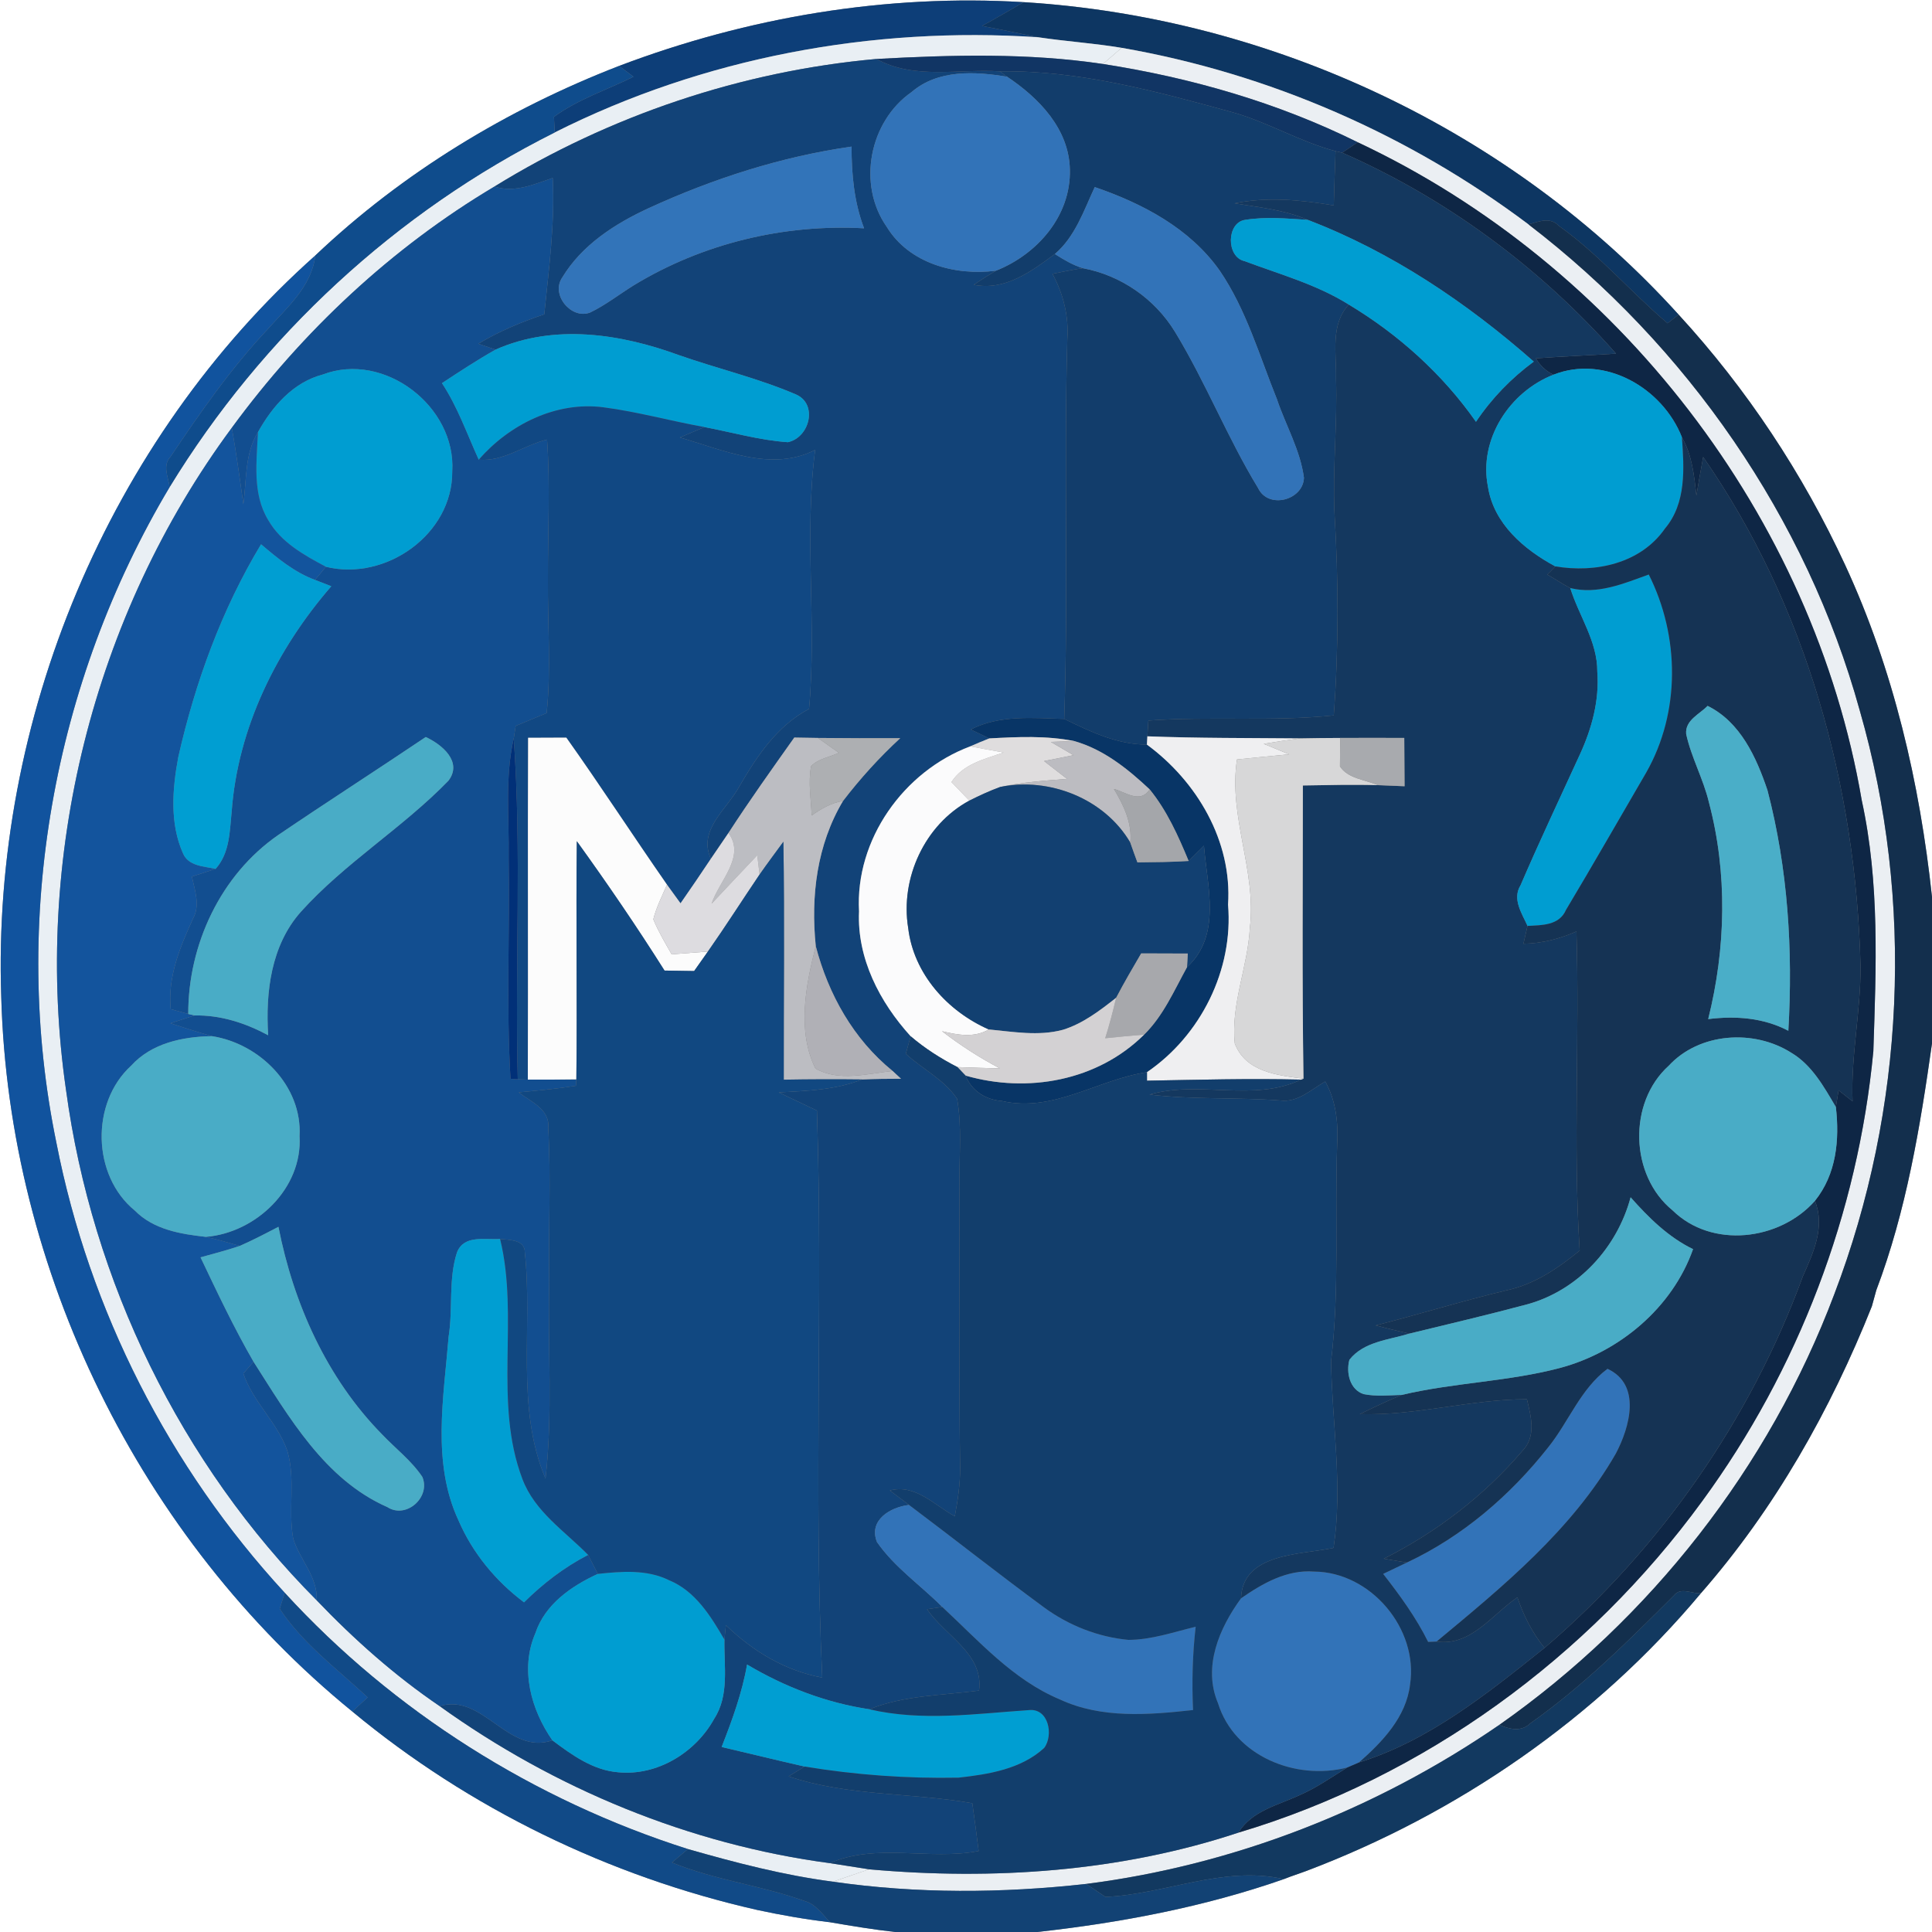 <?xml version="1.0" encoding="UTF-8" ?>
<!DOCTYPE svg PUBLIC "-//W3C//DTD SVG 1.1//EN" "http://www.w3.org/Graphics/SVG/1.1/DTD/svg11.dtd">
<svg width="250pt" height="250pt" viewBox="0 0 250 250" version="1.1" xmlns="http://www.w3.org/2000/svg">
<rect x="0" y="0" width="250" height="250" fill="#808080" stroke="none"/>
<g id="#ffffffff">
<path fill="#ffffff" opacity="1.00" d=" M 0.00 0.00 L 250.00 0.00 L 250.00 116.07 C 248.42 101.31 245.02 86.65 238.77 73.13 C 233.30 61.30 226.03 50.31 217.21 40.71 C 195.64 16.86 164.51 2.26 132.47 0.28 C 114.69 -0.80 96.75 2.22 80.11 8.53 C 65.64 14.13 52.07 22.36 40.80 33.06 C 13.97 56.95 -1.07 93.17 0.16 128.99 C 1.13 164.42 18.09 199.07 45.59 221.47 C 60.71 234.02 78.85 242.81 98.00 247.15 C 101.12 247.82 104.25 248.37 107.42 248.74 C 110.22 249.22 113.02 249.69 115.85 250.00 L 0.00 250.00 L 0.00 0.00 Z" />
<path fill="#ffffff" opacity="1.00" d=" M 242.79 166.96 C 246.67 156.71 248.47 145.83 250.00 135.02 L 250.00 250.00 L 134.21 250.00 C 145.03 248.80 155.82 246.76 166.12 243.16 L 166.93 242.85 C 167.44 242.67 168.46 242.31 168.96 242.13 C 188.65 234.69 206.59 222.33 220.10 206.16 C 229.65 195.25 236.87 182.46 242.22 169.03 C 242.36 168.52 242.65 167.48 242.79 166.96 Z" />
</g>
<g id="#0d3e78ff">
<path fill="#0d3e78" opacity="1.00" d=" M 80.11 8.53 C 96.75 2.22 114.69 -0.80 132.47 0.28 C 130.68 1.32 128.89 2.36 127.07 3.36 C 129.50 3.81 131.91 4.33 134.33 4.82 C 112.86 3.39 91.03 7.45 71.78 17.14 C 71.75 16.63 71.70 15.63 71.68 15.12 C 74.79 12.84 78.53 11.64 81.97 9.93 C 81.50 9.58 80.58 8.88 80.11 8.53 Z" />
</g>
<g id="#0d3662ff">
<path fill="#0d3662" opacity="1.00" d=" M 132.47 0.28 C 164.51 2.26 195.64 16.86 217.21 40.71 C 216.86 40.99 216.14 41.55 215.78 41.83 C 210.97 37.76 206.87 32.87 201.70 29.22 C 200.60 28.03 199.09 28.68 197.79 29.04 C 182.34 17.43 164.19 9.50 145.14 6.19 C 141.56 5.59 137.92 5.36 134.33 4.82 C 131.91 4.33 129.50 3.81 127.07 3.36 C 128.89 2.36 130.68 1.32 132.47 0.28 Z" />
</g>
<g id="#e9eff4ff">
<path fill="#e9eff4" opacity="1.00" d=" M 71.78 17.14 C 91.03 7.45 112.86 3.39 134.33 4.82 C 137.92 5.36 141.56 5.59 145.14 6.19 C 144.33 6.89 143.53 7.59 142.72 8.28 C 133.03 6.83 123.16 7.10 113.41 7.63 C 95.97 9.19 78.88 14.95 63.98 24.14 C 50.67 32.06 39.15 42.87 30.00 55.35 C 12.00 79.67 4.20 111.18 8.55 141.09 C 11.90 165.79 23.37 189.40 40.98 207.08 C 45.82 212.14 51.09 216.83 56.89 220.77 C 71.75 231.45 89.21 238.67 107.38 241.09 C 109.08 241.35 110.78 241.63 112.48 241.89 C 110.90 242.40 109.35 242.97 107.78 243.49 C 101.41 242.66 95.18 241.03 89.02 239.27 C 69.15 232.95 50.93 221.49 36.84 206.10 C 21.91 189.91 11.54 169.56 7.31 147.94 C 1.35 119.09 6.87 88.28 21.95 63.03 C 33.89 43.48 51.29 27.39 71.78 17.14 Z" />
</g>
<g id="#ebeff3ff">
<path fill="#ebeff3" opacity="1.00" d=" M 145.14 6.19 C 164.19 9.50 182.34 17.43 197.79 29.04 C 218.28 44.73 233.77 67.01 240.65 91.93 C 247.76 116.59 246.50 143.53 237.35 167.49 C 228.93 189.86 213.56 209.48 194.01 223.20 C 178.12 234.13 159.70 241.34 140.55 243.78 C 129.69 244.99 118.61 245.06 107.78 243.49 C 109.35 242.97 110.90 242.40 112.48 241.89 C 128.48 243.32 144.95 242.22 160.25 237.14 C 184.27 229.99 205.54 214.45 220.27 194.24 C 232.69 177.28 240.43 156.95 242.41 136.03 C 242.77 125.21 243.24 114.22 240.91 103.57 C 234.64 66.85 209.34 34.21 175.69 18.41 C 165.34 13.28 154.11 10.05 142.72 8.28 C 143.53 7.59 144.33 6.89 145.14 6.19 Z" />
</g>
<g id="#124378ff">
<path fill="#124378" opacity="1.00" d=" M 63.98 24.14 C 78.88 14.95 95.97 9.19 113.41 7.63 C 118.33 10.34 124.05 8.88 129.38 9.23 L 130.32 9.93 C 126.15 9.24 121.39 8.97 117.96 11.91 C 112.50 15.71 110.89 23.85 114.74 29.35 C 117.64 34.10 123.61 35.71 128.87 35.03 C 127.89 35.61 126.94 36.22 126.00 36.85 C 130.05 37.66 133.44 35.13 136.50 32.87 C 137.64 33.60 138.80 34.29 140.10 34.70 C 138.79 34.91 137.49 35.17 136.19 35.43 C 137.60 38.05 138.33 40.96 138.11 43.94 C 137.65 60.30 138.27 76.67 137.71 93.03 C 133.67 92.91 129.34 92.48 125.62 94.40 C 126.22 94.69 127.42 95.27 128.02 95.55 C 127.19 95.87 126.37 96.22 125.55 96.58 C 116.94 99.80 110.64 108.64 111.16 117.93 C 110.88 124.01 113.84 129.69 117.84 134.09 C 117.69 134.65 117.37 135.79 117.21 136.36 C 119.37 138.35 122.20 139.70 123.85 142.19 C 124.49 145.77 124.11 149.43 124.16 153.04 C 124.16 165.34 124.07 177.64 124.24 189.93 C 124.25 192.04 123.94 194.14 123.55 196.21 C 120.94 194.78 118.39 191.97 115.15 192.87 C 115.97 193.49 116.80 194.11 117.63 194.74 C 115.22 195.02 112.35 196.70 113.48 199.54 C 115.76 202.83 119.14 205.13 121.93 207.94 C 121.44 208.01 120.45 208.16 119.96 208.23 C 122.30 211.68 127.32 213.99 126.69 218.76 C 121.93 219.39 117.01 219.36 112.49 221.18 C 106.89 220.34 101.53 218.28 96.67 215.39 C 96.03 219.07 94.74 222.59 93.38 226.06 C 96.96 226.89 100.53 227.78 104.12 228.59 C 103.60 228.90 102.57 229.54 102.05 229.86 C 109.69 232.45 117.94 231.94 125.82 233.34 C 126.11 235.40 126.38 237.46 126.64 239.52 C 120.26 240.77 113.49 238.44 107.38 241.09 C 89.21 238.67 71.75 231.45 56.89 220.77 C 62.53 219.06 65.74 227.17 71.48 225.20 C 74.00 227.09 76.73 229.07 79.99 229.33 C 85.04 229.83 90.02 226.78 92.42 222.40 C 94.40 219.36 93.67 215.57 93.74 212.16 C 93.79 211.69 93.88 210.77 93.93 210.30 C 97.40 213.66 101.60 216.20 106.40 217.08 C 105.26 192.65 106.52 168.15 105.71 143.71 C 104.06 142.93 102.42 142.14 100.77 141.36 C 104.41 141.15 108.12 141.05 111.55 139.68 C 113.23 139.61 114.91 139.59 116.59 139.59 C 116.32 139.33 115.77 138.83 115.50 138.58 C 110.44 134.48 107.19 128.67 105.56 122.43 C 104.90 115.96 105.70 109.31 109.09 103.64 C 111.32 100.73 113.79 98.01 116.49 95.52 C 112.94 95.53 109.39 95.53 105.84 95.49 C 105.07 95.48 103.54 95.45 102.78 95.44 C 99.89 99.52 96.98 103.59 94.26 107.79 C 93.70 108.62 92.56 110.29 91.99 111.12 C 90.26 107.39 94.09 104.71 95.67 101.76 C 97.98 97.80 100.53 93.94 104.69 91.73 C 105.71 80.61 104.03 69.35 105.48 58.22 C 99.83 61.12 93.56 58.22 87.98 56.61 C 89.04 56.16 90.09 55.71 91.15 55.26 C 94.74 55.94 98.29 56.97 101.95 57.22 C 104.77 56.62 105.88 52.27 102.97 51.03 C 98.08 48.93 92.86 47.71 87.84 45.95 C 80.31 43.19 71.70 41.87 64.13 45.24 C 63.57 45.05 62.45 44.67 61.89 44.48 C 64.58 42.87 67.47 41.67 70.43 40.67 C 71.02 34.80 71.82 28.94 71.52 23.03 C 69.09 23.85 66.57 24.99 63.98 24.14 M 83.99 26.91 C 79.60 28.93 75.31 31.68 72.76 35.90 C 71.23 38.11 73.90 41.36 76.34 40.45 C 78.35 39.49 80.10 38.10 81.99 36.93 C 90.88 31.51 101.41 28.97 111.81 29.54 C 110.52 26.16 110.19 22.56 110.19 18.97 C 101.12 20.26 92.31 23.10 83.99 26.91 Z" />
</g>
<g id="#113564ff">
<path fill="#113564" opacity="1.00" d=" M 113.41 7.63 C 123.16 7.10 133.03 6.83 142.72 8.28 C 154.11 10.05 165.34 13.28 175.69 18.41 C 175.19 18.75 174.18 19.42 173.68 19.76 L 172.82 19.56 C 168.25 18.35 164.15 15.86 159.61 14.56 C 149.73 11.85 139.71 9.08 129.38 9.23 C 124.05 8.88 118.33 10.34 113.41 7.63 Z" />
</g>
<g id="#0f4c8cff">
<path fill="#0f4c8c" opacity="1.00" d=" M 40.80 33.06 C 52.07 22.36 65.64 14.13 80.11 8.53 C 80.58 8.88 81.50 9.58 81.97 9.93 C 78.53 11.64 74.79 12.84 71.68 15.12 C 71.70 15.63 71.75 16.63 71.78 17.14 C 51.29 27.39 33.89 43.48 21.95 63.03 C 21.77 61.71 20.99 60.24 22.07 59.09 C 25.92 53.36 29.88 47.66 34.62 42.62 C 37.14 39.77 40.32 37.10 40.80 33.06 Z" />
</g>
<g id="#123d6bff">
<path fill="#123d6b" opacity="1.00" d=" M 129.38 9.23 C 139.71 9.08 149.73 11.85 159.61 14.56 C 164.15 15.86 168.25 18.35 172.82 19.56 C 172.73 21.90 172.65 24.24 172.59 26.58 C 168.35 25.87 164.01 25.44 159.75 26.31 C 162.94 26.83 166.22 27.15 169.22 28.45 C 166.53 28.28 163.80 28.02 161.13 28.45 C 158.70 28.78 158.64 33.26 161.05 33.79 C 165.61 35.50 170.36 36.80 174.53 39.41 C 172.11 42.04 172.95 45.76 172.88 48.98 C 173.07 54.77 172.43 60.55 172.68 66.34 C 173.21 75.07 173.23 83.84 172.59 92.57 C 164.62 93.40 156.59 92.66 148.60 93.24 C 148.57 93.75 148.50 94.77 148.47 95.28 C 148.45 95.55 148.42 96.09 148.41 96.35 C 144.57 96.35 141.08 94.67 137.71 93.03 C 138.27 76.67 137.65 60.30 138.11 43.94 C 138.33 40.96 137.60 38.05 136.19 35.43 C 137.49 35.17 138.79 34.91 140.10 34.70 C 145.03 35.61 149.44 38.66 152.05 42.95 C 156.02 49.47 158.83 56.64 162.80 63.16 C 164.12 65.93 168.62 64.74 168.73 61.83 C 168.26 58.25 166.38 55.06 165.24 51.67 C 162.97 46.05 161.28 40.08 157.83 35.02 C 153.97 29.55 147.86 26.33 141.66 24.21 C 140.24 27.25 139.14 30.61 136.50 32.87 C 133.44 35.13 130.05 37.66 126.00 36.85 C 126.94 36.22 127.89 35.61 128.87 35.03 C 134.21 32.92 138.59 27.93 138.44 21.95 C 138.34 16.68 134.44 12.68 130.32 9.93 L 129.38 9.23 Z" />
</g>
<g id="#3273b8ff">
<path fill="#3273b8" opacity="1.00" d=" M 117.96 11.91 C 121.39 8.97 126.15 9.24 130.32 9.93 C 134.44 12.68 138.34 16.68 138.44 21.95 C 138.59 27.93 134.21 32.92 128.87 35.03 C 123.61 35.71 117.64 34.10 114.74 29.35 C 110.89 23.85 112.50 15.71 117.96 11.91 Z" />
<path fill="#3273b8" opacity="1.00" d=" M 136.50 32.87 C 139.14 30.61 140.24 27.25 141.66 24.21 C 147.86 26.33 153.97 29.55 157.83 35.02 C 161.28 40.08 162.97 46.05 165.24 51.67 C 166.38 55.06 168.26 58.25 168.73 61.83 C 168.62 64.74 164.12 65.93 162.80 63.16 C 158.83 56.64 156.02 49.47 152.05 42.95 C 149.44 38.66 145.03 35.61 140.10 34.70 C 138.80 34.29 137.64 33.60 136.50 32.87 Z" />
<path fill="#3273b8" opacity="1.00" d=" M 200.32 187.30 C 203.00 183.98 204.50 179.73 208.01 177.12 C 212.45 179.18 210.88 184.70 209.09 188.09 C 203.44 197.94 194.51 205.26 185.89 212.42 C 185.62 212.43 185.07 212.45 184.80 212.46 C 183.23 209.30 181.15 206.44 178.98 203.66 C 180.00 203.17 181.02 202.68 182.05 202.19 C 189.25 198.82 195.42 193.51 200.32 187.30 Z" />
<path fill="#3273b8" opacity="1.00" d=" M 113.48 199.54 C 112.35 196.70 115.22 195.02 117.63 194.74 C 123.46 199.12 129.18 203.64 135.05 207.96 C 138.24 210.31 142.06 211.83 146.02 212.20 C 149.00 212.19 151.85 211.19 154.72 210.50 C 154.31 214.08 154.22 217.68 154.38 221.28 C 148.64 221.91 142.52 222.42 137.13 219.90 C 131.06 217.36 126.65 212.32 121.93 207.94 C 119.14 205.13 115.76 202.83 113.48 199.54 Z" />
<path fill="#3273b8" opacity="1.00" d=" M 160.59 206.82 C 163.37 204.89 166.53 203.08 170.05 203.36 C 177.37 203.42 183.57 210.76 182.46 217.99 C 181.96 222.19 178.88 225.40 175.85 228.06 C 175.47 228.23 174.70 228.55 174.32 228.72 C 167.68 230.42 159.74 227.26 157.61 220.40 C 155.61 215.68 157.78 210.67 160.59 206.82 Z" />
</g>
<g id="#3274b9ff">
<path fill="#3274b9" opacity="1.00" d=" M 83.99 26.91 C 92.31 23.10 101.12 20.26 110.19 18.97 C 110.19 22.56 110.52 26.16 111.81 29.54 C 101.41 28.97 90.88 31.51 81.99 36.93 C 80.10 38.10 78.35 39.49 76.34 40.45 C 73.90 41.36 71.23 38.11 72.76 35.90 C 75.31 31.68 79.60 28.93 83.99 26.91 Z" />
</g>
<g id="#0e2645ff">
<path fill="#0e2645" opacity="1.00" d=" M 173.68 19.76 C 174.18 19.42 175.19 18.75 175.69 18.41 C 209.34 34.21 234.64 66.85 240.91 103.57 C 243.24 114.22 242.77 125.21 242.41 136.03 C 240.43 156.95 232.69 177.28 220.27 194.24 C 205.54 214.45 184.27 229.99 160.25 237.14 C 162.00 234.30 165.37 233.60 168.17 232.29 C 170.36 231.34 172.31 229.96 174.32 228.72 C 174.70 228.55 175.47 228.23 175.85 228.06 C 184.95 225.23 192.52 219.10 199.86 213.24 C 214.84 200.44 226.52 183.66 233.29 165.15 C 234.65 162.08 236.20 158.77 234.85 155.39 C 237.63 151.94 238.05 147.50 237.56 143.25 C 237.65 142.71 237.83 141.63 237.91 141.09 C 238.52 141.56 239.12 142.03 239.72 142.51 C 239.48 136.63 240.80 130.85 240.75 124.98 C 240.17 101.74 233.74 78.36 220.39 59.14 C 220.08 60.80 219.79 62.47 219.51 64.13 C 219.23 61.54 218.95 58.89 217.64 56.58 C 215.13 50.20 207.66 45.86 201.01 48.49 C 200.03 48.01 199.28 47.30 198.74 46.37 C 202.19 46.11 205.65 45.99 209.11 45.76 C 199.38 34.71 187.17 25.67 173.68 19.76 Z" />
</g>
<g id="#14385fff">
<path fill="#14385f" opacity="1.00" d=" M 172.82 19.56 L 173.68 19.76 C 187.17 25.67 199.38 34.71 209.11 45.76 C 205.65 45.99 202.19 46.11 198.74 46.37 C 199.28 47.30 200.03 48.01 201.01 48.49 C 195.34 50.70 191.32 56.85 192.54 62.98 C 193.29 67.78 197.21 71.11 201.26 73.29 C 201.00 73.56 200.48 74.09 200.22 74.35 C 201.22 74.91 202.18 75.58 203.19 76.09 C 204.32 79.72 206.72 83.00 206.69 86.93 C 206.97 90.63 205.98 94.27 204.45 97.60 C 201.87 103.24 199.21 108.85 196.76 114.55 C 195.65 116.35 196.93 118.17 197.66 119.81 C 197.52 120.39 197.26 121.54 197.13 122.12 C 199.51 122.08 201.82 121.49 203.99 120.53 C 204.42 134.29 203.53 148.08 204.41 161.83 C 201.62 164.10 198.56 166.20 194.98 166.96 C 189.28 168.32 183.68 170.06 178.01 171.51 C 179.46 171.88 180.90 172.24 182.37 172.57 C 179.70 173.39 176.45 173.60 174.61 175.96 C 174.17 177.62 174.65 179.80 176.45 180.40 C 178.07 180.72 179.74 180.55 181.39 180.50 C 179.54 181.26 177.75 182.12 175.95 182.99 C 183.24 183.21 190.31 181.06 197.58 181.06 C 198.12 183.30 198.83 185.93 196.94 187.81 C 192.00 193.58 185.85 198.29 179.06 201.70 C 179.81 201.82 181.30 202.07 182.05 202.19 C 181.02 202.68 180.00 203.17 178.98 203.66 C 181.15 206.44 183.23 209.30 184.80 212.46 C 185.07 212.45 185.62 212.43 185.89 212.42 C 190.33 213.06 193.08 208.91 196.35 206.70 C 197.15 209.06 198.28 211.29 199.86 213.24 C 192.52 219.10 184.95 225.23 175.85 228.06 C 178.88 225.40 181.96 222.19 182.46 217.99 C 183.57 210.76 177.37 203.42 170.05 203.36 C 166.53 203.08 163.37 204.89 160.59 206.82 C 160.78 200.93 168.33 201.19 172.56 200.30 C 173.78 192.26 172.37 184.19 172.24 176.15 C 173.36 166.81 172.70 157.39 173.03 148.01 C 173.18 145.22 172.86 142.41 171.49 139.95 C 169.66 140.97 167.93 142.71 165.66 142.40 C 160.02 141.98 154.35 142.31 148.74 141.64 C 155.16 139.76 162.23 142.65 168.36 139.70 L 168.67 139.58 C 168.48 126.93 168.59 114.29 168.59 101.64 C 171.83 101.59 175.07 101.50 178.31 101.60 C 179.17 101.63 180.89 101.70 181.75 101.74 C 181.74 99.65 181.72 97.57 181.71 95.49 C 178.94 95.48 176.18 95.47 173.42 95.49 C 171.68 95.50 169.94 95.51 168.20 95.55 C 161.62 95.49 155.04 95.53 148.47 95.28 C 148.50 94.77 148.57 93.75 148.60 93.24 C 156.59 92.66 164.62 93.40 172.59 92.57 C 173.23 83.84 173.21 75.07 172.68 66.34 C 172.43 60.55 173.07 54.77 172.88 48.98 C 172.95 45.76 172.11 42.04 174.53 39.41 C 180.97 43.28 186.67 48.41 190.99 54.58 C 193.01 51.56 195.55 48.94 198.47 46.79 C 189.80 39.16 180.04 32.59 169.22 28.45 C 166.22 27.15 162.94 26.83 159.75 26.31 C 164.01 25.44 168.35 25.87 172.59 26.58 C 172.65 24.24 172.73 21.90 172.82 19.56 Z" />
</g>
<g id="#124e90ff">
<path fill="#124e90" opacity="1.00" d=" M 63.98 24.14 C 66.57 24.99 69.09 23.85 71.52 23.03 C 71.82 28.94 71.02 34.80 70.43 40.67 C 67.47 41.67 64.58 42.87 61.89 44.48 C 62.45 44.67 63.57 45.05 64.13 45.24 C 61.75 46.58 59.47 48.08 57.19 49.58 C 59.22 52.65 60.43 56.15 61.95 59.48 C 65.13 59.77 67.80 57.60 70.79 56.88 C 71.21 62.90 70.88 68.92 70.90 74.94 C 70.85 80.72 71.33 86.51 70.74 92.27 C 69.40 92.82 68.07 93.38 66.73 93.93 C 66.67 94.34 66.54 95.15 66.48 95.55 C 65.31 100.63 65.90 105.86 65.82 111.01 C 65.98 120.54 65.49 130.09 66.06 139.60 L 67.00 139.66 L 68.30 139.70 C 70.39 139.72 72.49 139.69 74.58 139.67 L 74.52 140.50 C 72.07 140.89 69.60 141.12 67.13 141.35 C 68.70 142.60 71.19 143.52 70.94 145.96 C 71.32 152.63 70.94 159.31 71.07 165.98 C 70.86 174.43 71.55 182.92 70.59 191.34 C 66.69 182.12 68.96 171.75 67.91 162.06 C 67.93 160.39 65.86 160.45 64.71 160.32 C 62.76 160.47 60.07 159.74 59.14 162.04 C 58.00 165.54 58.63 169.36 58.05 172.98 C 57.42 180.84 55.86 189.26 59.31 196.70 C 61.13 200.94 64.13 204.58 67.81 207.34 C 70.26 204.91 73.02 202.79 76.10 201.20 C 76.42 201.82 77.05 203.04 77.36 203.66 C 73.93 205.24 70.53 207.58 69.28 211.33 C 67.27 215.98 68.70 221.21 71.48 225.20 C 65.74 227.17 62.53 219.06 56.89 220.77 C 51.09 216.83 45.82 212.14 40.98 207.08 C 41.13 204.05 38.79 201.83 37.94 199.10 C 37.26 195.34 38.28 191.41 37.17 187.70 C 35.88 184.05 32.72 181.40 31.49 177.73 C 31.82 177.35 32.48 176.59 32.81 176.21 C 37.38 183.35 42.01 191.46 50.13 195.02 C 52.55 196.59 55.76 193.75 54.65 191.11 C 53.23 188.99 51.16 187.43 49.42 185.59 C 42.28 178.32 37.97 168.67 36.03 158.75 C 34.38 159.61 32.73 160.47 31.03 161.22 C 29.57 160.80 28.12 160.38 26.64 160.05 C 33.14 159.52 39.17 153.76 38.76 147.02 C 39.13 140.53 33.61 135.04 27.43 134.08 C 25.62 133.57 23.83 132.99 22.05 132.41 C 23.09 132.07 24.14 131.73 25.18 131.40 C 28.55 131.33 31.76 132.38 34.70 133.96 C 34.35 128.39 35.07 122.33 38.93 117.99 C 44.65 111.63 52.10 107.14 58.03 101.02 C 59.89 98.57 57.19 96.34 55.09 95.37 C 48.75 99.64 42.31 103.77 35.99 108.06 C 28.54 113.22 24.34 122.24 24.36 131.21 C 23.79 131.05 22.65 130.74 22.09 130.58 C 21.68 126.42 23.28 122.59 24.96 118.90 C 25.94 117.16 25.21 115.22 24.83 113.43 C 25.85 113.09 26.88 112.77 27.90 112.43 C 29.74 110.38 29.72 107.56 29.98 104.99 C 30.78 94.16 35.82 83.98 42.87 75.86 C 42.34 75.65 41.29 75.25 40.76 75.04 C 41.11 74.62 41.82 73.76 42.17 73.34 C 49.92 75.25 58.58 69.13 58.52 60.99 C 59.03 52.59 49.71 45.44 41.78 48.46 C 37.94 49.46 35.24 52.58 33.38 55.92 C 31.65 58.71 31.92 62.12 31.49 65.26 C 31.04 61.95 30.57 58.64 30.00 55.35 C 39.15 42.87 50.67 32.06 63.98 24.14 Z" />
</g>
<g id="#009dd1ff">
<path fill="#009dd1" opacity="1.00" d=" M 161.05 33.79 C 158.64 33.26 158.70 28.78 161.13 28.45 C 163.80 28.02 166.53 28.28 169.22 28.45 C 180.04 32.59 189.80 39.16 198.47 46.79 C 195.55 48.94 193.01 51.56 190.99 54.58 C 186.67 48.41 180.97 43.28 174.53 39.41 C 170.36 36.80 165.61 35.50 161.05 33.79 Z" />
<path fill="#009dd1" opacity="1.00" d=" M 64.13 45.24 C 71.70 41.87 80.31 43.19 87.84 45.95 C 92.86 47.71 98.08 48.93 102.97 51.03 C 105.88 52.27 104.77 56.62 101.95 57.22 C 98.29 56.97 94.74 55.94 91.15 55.26 C 86.77 54.48 82.46 53.27 78.04 52.70 C 71.93 51.92 65.90 54.95 61.95 59.48 C 60.43 56.15 59.22 52.65 57.19 49.58 C 59.47 48.08 61.75 46.58 64.13 45.24 Z" />
<path fill="#009dd1" opacity="1.00" d=" M 201.01 48.49 C 207.66 45.86 215.13 50.20 217.64 56.58 C 217.93 60.59 218.23 65.10 215.45 68.39 C 212.30 72.93 206.44 74.17 201.26 73.29 C 197.21 71.11 193.29 67.78 192.54 62.98 C 191.32 56.85 195.34 50.70 201.01 48.49 Z" />
<path fill="#009dd1" opacity="1.00" d=" M 41.78 48.46 C 49.71 45.44 59.03 52.59 58.52 60.99 C 58.58 69.13 49.92 75.25 42.17 73.34 C 39.34 71.84 36.35 70.18 34.71 67.31 C 32.62 63.90 33.21 59.71 33.38 55.92 C 35.24 52.58 37.94 49.46 41.78 48.46 Z" />
<path fill="#009dd1" opacity="1.00" d=" M 203.19 76.09 C 206.71 76.97 210.11 75.51 213.35 74.34 C 217.36 82.32 217.47 92.15 213.02 99.97 C 209.56 105.90 206.16 111.86 202.64 117.74 C 201.77 119.77 199.51 119.72 197.66 119.81 C 196.93 118.17 195.65 116.35 196.76 114.55 C 199.21 108.85 201.87 103.24 204.45 97.60 C 205.98 94.27 206.97 90.63 206.69 86.93 C 206.72 83.00 204.32 79.72 203.19 76.09 Z" />
<path fill="#009dd1" opacity="1.00" d=" M 77.36 203.66 C 80.43 203.33 83.72 203.06 86.58 204.48 C 89.97 205.87 91.97 209.12 93.74 212.16 C 93.67 215.57 94.40 219.36 92.42 222.40 C 90.02 226.78 85.04 229.83 79.99 229.33 C 76.73 229.07 74.00 227.09 71.48 225.20 C 68.70 221.21 67.27 215.98 69.28 211.33 C 70.53 207.58 73.93 205.24 77.36 203.66 Z" />
</g>
<g id="#132f4dff">
<path fill="#132f4d" opacity="1.00" d=" M 197.79 29.04 C 199.09 28.68 200.60 28.03 201.70 29.22 C 206.87 32.87 210.97 37.76 215.78 41.83 C 216.14 41.55 216.86 40.99 217.21 40.71 C 226.03 50.31 233.30 61.30 238.77 73.13 C 245.02 86.65 248.42 101.31 250.00 116.07 L 250.00 135.02 C 248.47 145.83 246.67 156.71 242.79 166.96 C 242.65 167.48 242.36 168.52 242.22 169.03 C 236.87 182.46 229.65 195.25 220.10 206.16 C 218.95 206.27 217.48 205.31 216.60 206.46 C 210.73 212.32 204.81 218.21 198.02 223.00 C 196.85 224.14 195.35 223.77 194.01 223.20 C 213.56 209.48 228.93 189.86 237.35 167.49 C 246.50 143.53 247.76 116.59 240.65 91.93 C 233.77 67.01 218.28 44.73 197.79 29.04 Z" />
</g>
<g id="#11539eff">
<path fill="#11539e" opacity="1.00" d=" M 0.16 128.99 C -1.07 93.17 13.97 56.95 40.80 33.06 C 40.32 37.10 37.14 39.77 34.62 42.62 C 29.88 47.66 25.92 53.36 22.07 59.09 C 20.99 60.24 21.77 61.71 21.95 63.03 C 6.87 88.28 1.35 119.09 7.31 147.94 C 11.54 169.56 21.91 189.91 36.84 206.10 C 36.68 206.62 36.36 207.66 36.20 208.18 C 39.19 212.69 43.65 215.98 47.58 219.64 C 47.08 220.10 46.09 221.01 45.59 221.47 C 18.09 199.07 1.13 164.42 0.16 128.99 Z" />
</g>
<g id="#114883ff">
<path fill="#114883" opacity="1.00" d=" M 61.95 59.48 C 65.90 54.95 71.93 51.92 78.04 52.70 C 82.46 53.27 86.77 54.48 91.15 55.26 C 90.09 55.71 89.04 56.16 87.98 56.61 C 93.56 58.22 99.83 61.12 105.48 58.22 C 104.03 69.35 105.71 80.61 104.69 91.73 C 100.53 93.94 97.98 97.80 95.67 101.76 C 94.09 104.71 90.26 107.39 91.99 111.12 C 90.70 113.06 89.39 114.98 88.06 116.89 C 87.62 116.29 86.74 115.08 86.31 114.48 C 81.92 108.17 77.73 101.72 73.28 95.45 C 71.63 95.46 69.99 95.46 68.34 95.47 C 68.27 110.21 68.36 124.96 68.30 139.70 L 67.00 139.66 C 66.62 124.96 67.52 110.22 66.48 95.55 C 66.54 95.15 66.67 94.34 66.73 93.93 C 68.07 93.38 69.40 92.82 70.74 92.27 C 71.33 86.51 70.85 80.72 70.90 74.94 C 70.88 68.92 71.21 62.90 70.79 56.88 C 67.80 57.60 65.13 59.77 61.95 59.48 Z" />
</g>
<g id="#13549dff">
<path fill="#13549d" opacity="1.00" d=" M 8.55 141.09 C 4.20 111.18 12.00 79.67 30.00 55.35 C 30.57 58.64 31.04 61.95 31.49 65.26 C 31.92 62.12 31.65 58.71 33.38 55.92 C 33.21 59.71 32.62 63.90 34.71 67.31 C 36.35 70.18 39.34 71.84 42.17 73.34 C 41.82 73.76 41.11 74.62 40.76 75.04 C 38.10 74.06 35.91 72.24 33.78 70.43 C 28.67 78.91 25.25 88.33 23.07 97.97 C 22.31 102.05 21.94 106.53 23.68 110.42 C 24.38 112.09 26.39 112.09 27.90 112.43 C 26.88 112.77 25.85 113.09 24.83 113.43 C 25.21 115.22 25.94 117.16 24.96 118.90 C 23.28 122.59 21.68 126.42 22.09 130.58 C 22.65 130.74 23.79 131.05 24.36 131.21 L 25.18 131.40 C 24.14 131.73 23.09 132.07 22.05 132.41 C 23.83 132.99 25.62 133.57 27.43 134.08 C 23.64 134.14 19.61 134.98 16.96 137.91 C 11.71 142.71 11.91 152.14 17.45 156.65 C 19.87 159.11 23.36 159.69 26.64 160.05 C 28.12 160.38 29.57 160.80 31.03 161.22 C 29.36 161.79 27.65 162.22 25.95 162.70 C 28.12 167.26 30.28 171.83 32.81 176.21 C 32.48 176.59 31.82 177.35 31.49 177.73 C 32.72 181.40 35.88 184.05 37.17 187.70 C 38.28 191.41 37.26 195.34 37.94 199.10 C 38.79 201.83 41.13 204.05 40.98 207.08 C 23.37 189.40 11.90 165.79 8.55 141.09 Z" />
</g>
<g id="#153354ff">
<path fill="#153354" opacity="1.00" d=" M 217.64 56.58 C 218.95 58.89 219.23 61.54 219.51 64.13 C 219.79 62.47 220.08 60.80 220.39 59.14 C 233.74 78.36 240.17 101.74 240.75 124.98 C 240.80 130.85 239.48 136.63 239.72 142.51 C 239.12 142.03 238.52 141.56 237.91 141.09 C 237.83 141.63 237.65 142.71 237.56 143.25 C 236.02 140.64 234.47 137.81 231.78 136.22 C 226.94 133.15 219.89 133.61 215.93 137.91 C 210.63 142.69 210.90 152.12 216.43 156.62 C 221.50 161.61 230.28 160.55 234.85 155.39 C 236.20 158.77 234.65 162.08 233.29 165.15 C 226.52 183.66 214.84 200.44 199.86 213.24 C 198.28 211.29 197.15 209.06 196.35 206.70 C 193.08 208.91 190.33 213.06 185.89 212.42 C 194.51 205.26 203.44 197.94 209.09 188.09 C 210.88 184.70 212.45 179.18 208.01 177.12 C 204.50 179.73 203.00 183.98 200.32 187.30 C 195.42 193.51 189.25 198.82 182.05 202.19 C 181.30 202.07 179.81 201.82 179.06 201.70 C 185.85 198.29 192.00 193.58 196.94 187.81 C 198.83 185.93 198.12 183.30 197.58 181.06 C 190.31 181.06 183.24 183.21 175.95 182.99 C 177.75 182.12 179.54 181.26 181.39 180.50 C 188.14 178.90 195.16 178.79 201.87 177.01 C 209.55 174.96 216.41 169.21 219.08 161.64 C 215.87 160.08 213.33 157.56 211.00 154.93 C 209.27 161.42 204.25 166.91 197.73 168.75 C 192.64 170.12 187.49 171.32 182.37 172.57 C 180.90 172.24 179.46 171.88 178.01 171.51 C 183.68 170.06 189.28 168.32 194.98 166.96 C 198.56 166.20 201.62 164.10 204.41 161.83 C 203.53 148.08 204.42 134.29 203.99 120.53 C 201.82 121.49 199.51 122.08 197.13 122.12 C 197.26 121.54 197.52 120.39 197.66 119.81 C 199.51 119.72 201.77 119.77 202.64 117.74 C 206.16 111.86 209.56 105.90 213.02 99.97 C 217.47 92.15 217.36 82.32 213.35 74.34 C 210.11 75.51 206.71 76.97 203.19 76.09 C 202.18 75.58 201.22 74.91 200.22 74.35 C 200.48 74.09 201.00 73.56 201.26 73.29 C 206.44 74.17 212.30 72.93 215.45 68.39 C 218.23 65.10 217.93 60.59 217.64 56.58 M 218.19 94.98 C 218.85 98.02 220.41 100.78 221.13 103.81 C 223.56 112.96 223.33 122.72 221.04 131.87 C 224.59 131.43 228.19 131.69 231.41 133.38 C 232.02 122.95 231.36 112.39 228.71 102.26 C 227.28 98.01 225.21 93.43 220.96 91.34 C 219.93 92.42 218.03 93.18 218.19 94.98 Z" />
</g>
<g id="#009ed2ff">
<path fill="#009ed2" opacity="1.00" d=" M 23.07 97.97 C 25.25 88.33 28.67 78.91 33.78 70.43 C 35.91 72.24 38.10 74.06 40.76 75.04 C 41.29 75.25 42.34 75.65 42.87 75.86 C 35.82 83.98 30.78 94.16 29.98 104.99 C 29.72 107.56 29.74 110.38 27.90 112.43 C 26.39 112.09 24.38 112.09 23.68 110.42 C 21.94 106.53 22.31 102.05 23.07 97.97 Z" />
<path fill="#009ed2" opacity="1.00" d=" M 59.14 162.04 C 60.07 159.74 62.76 160.47 64.71 160.32 C 67.21 170.47 63.82 181.43 67.60 191.38 C 69.19 195.61 73.07 198.11 76.10 201.20 C 73.02 202.79 70.26 204.91 67.81 207.34 C 64.13 204.58 61.13 200.94 59.31 196.70 C 55.86 189.26 57.42 180.84 58.05 172.98 C 58.63 169.36 58.00 165.54 59.14 162.04 Z" />
<path fill="#009ed2" opacity="1.00" d=" M 93.38 226.06 C 94.74 222.59 96.03 219.07 96.67 215.39 C 101.53 218.28 106.89 220.34 112.49 221.18 C 119.32 222.77 126.22 221.75 133.09 221.29 C 135.70 220.97 136.36 224.53 135.12 226.18 C 132.14 228.93 127.91 229.60 124.03 230.03 C 117.39 230.16 110.68 229.68 104.12 228.59 C 100.53 227.78 96.96 226.89 93.38 226.06 Z" />
</g>
<g id="#4aaec8ff">
<path fill="#4aaec8" opacity="1.00" d=" M 218.19 94.98 C 218.03 93.18 219.93 92.42 220.96 91.34 C 225.21 93.43 227.28 98.01 228.71 102.26 C 231.36 112.39 232.02 122.95 231.41 133.38 C 228.19 131.69 224.59 131.43 221.04 131.87 C 223.33 122.72 223.56 112.96 221.13 103.81 C 220.41 100.78 218.85 98.02 218.19 94.98 Z" />
</g>
<g id="#083566ff">
<path fill="#083566" opacity="1.00" d=" M 125.62 94.40 C 129.34 92.48 133.67 92.91 137.71 93.03 C 141.08 94.67 144.57 96.35 148.41 96.35 C 154.88 101.10 159.46 108.85 158.91 117.05 C 159.62 125.49 155.38 133.99 148.42 138.74 C 142.08 139.68 136.26 144.01 129.66 142.47 C 127.54 142.31 125.75 141.19 124.94 139.18 C 132.97 141.50 142.00 139.87 148.04 133.89 C 150.54 131.44 151.93 128.17 153.60 125.15 C 158.10 121.01 156.21 114.72 155.79 109.44 C 155.13 110.09 154.47 110.75 153.81 111.41 C 152.46 108.16 151.01 104.90 148.77 102.15 C 145.95 99.50 142.80 96.97 139.02 95.90 C 135.40 95.17 131.68 95.35 128.02 95.55 C 127.42 95.27 126.22 94.69 125.62 94.40 Z" />
</g>
<g id="#dfdddeff">
<path fill="#dfddde" opacity="1.00" d=" M 128.02 95.55 C 131.68 95.35 135.40 95.17 139.02 95.90 C 138.25 95.93 136.73 95.98 135.97 96.00 C 136.94 96.57 137.92 97.15 138.91 97.72 C 137.64 97.97 136.37 98.22 135.10 98.48 C 136.09 99.25 137.08 100.02 138.08 100.79 C 135.18 101.01 132.27 101.22 129.43 101.83 C 128.06 102.33 126.73 102.95 125.43 103.60 C 124.86 103.00 123.70 101.80 123.12 101.20 C 124.61 98.85 127.42 98.23 129.87 97.37 C 128.43 97.12 126.99 96.85 125.55 96.58 C 126.37 96.22 127.19 95.87 128.02 95.55 Z" />
</g>
<g id="#efeff1ff">
<path fill="#efeff1" opacity="1.00" d=" M 148.41 96.35 C 148.42 96.09 148.45 95.55 148.47 95.28 C 155.04 95.53 161.62 95.49 168.20 95.55 C 166.63 95.76 165.07 95.99 163.52 96.25 C 164.61 96.71 165.72 97.16 166.82 97.61 C 164.57 97.82 162.32 98.05 160.07 98.27 C 158.92 105.64 162.63 112.70 161.73 120.08 C 161.47 125.11 159.25 129.95 159.78 135.02 C 161.18 138.71 165.31 139.15 168.67 139.58 L 168.36 139.70 C 161.71 139.54 155.06 139.72 148.42 139.84 C 148.42 139.57 148.42 139.01 148.42 138.74 C 155.38 133.99 159.62 125.49 158.91 117.05 C 159.46 108.85 154.88 101.10 148.41 96.35 Z" />
</g>
<g id="#49acc6ff">
<path fill="#49acc6" opacity="1.00" d=" M 35.99 108.06 C 42.31 103.77 48.75 99.64 55.09 95.37 C 57.19 96.34 59.89 98.57 58.03 101.02 C 52.10 107.14 44.65 111.63 38.93 117.99 C 35.07 122.33 34.35 128.39 34.70 133.96 C 31.76 132.38 28.55 131.33 25.18 131.40 L 24.36 131.21 C 24.34 122.24 28.54 113.22 35.99 108.06 Z" />
<path fill="#49acc6" opacity="1.00" d=" M 16.96 137.91 C 19.61 134.98 23.64 134.14 27.43 134.08 C 33.61 135.04 39.13 140.53 38.76 147.02 C 39.17 153.76 33.14 159.52 26.64 160.05 C 23.36 159.69 19.87 159.11 17.45 156.65 C 11.91 152.14 11.71 142.71 16.96 137.91 Z" />
<path fill="#49acc6" opacity="1.00" d=" M 215.93 137.91 C 219.89 133.61 226.94 133.15 231.78 136.22 C 234.47 137.81 236.02 140.64 237.56 143.25 C 238.05 147.50 237.63 151.94 234.85 155.39 C 230.28 160.55 221.50 161.61 216.43 156.62 C 210.90 152.12 210.63 142.69 215.93 137.91 Z" />
<path fill="#49acc6" opacity="1.00" d=" M 211.00 154.93 C 213.33 157.56 215.87 160.08 219.08 161.64 C 216.41 169.21 209.55 174.96 201.87 177.01 C 195.16 178.79 188.14 178.90 181.39 180.50 C 179.74 180.55 178.07 180.72 176.45 180.40 C 174.65 179.80 174.17 177.62 174.61 175.96 C 176.45 173.60 179.70 173.39 182.37 172.57 C 187.49 171.32 192.64 170.12 197.73 168.75 C 204.25 166.91 209.27 161.42 211.00 154.93 Z" />
<path fill="#49acc6" opacity="1.00" d=" M 31.03 161.22 C 32.73 160.47 34.38 159.61 36.03 158.75 C 37.97 168.67 42.28 178.32 49.42 185.59 C 51.16 187.43 53.23 188.99 54.65 191.11 C 55.76 193.75 52.55 196.59 50.13 195.02 C 42.01 191.46 37.38 183.35 32.81 176.21 C 30.28 171.83 28.12 167.26 25.95 162.70 C 27.65 162.22 29.36 161.79 31.03 161.22 Z" />
</g>
<g id="#013078ff">
<path fill="#013078" opacity="1.00" d=" M 66.48 95.55 C 67.52 110.22 66.62 124.96 67.00 139.66 L 66.06 139.60 C 65.49 130.09 65.98 120.54 65.82 111.01 C 65.90 105.86 65.31 100.63 66.48 95.55 Z" />
</g>
<g id="#fcfcfcff">
<path fill="#fcfcfc" opacity="1.00" d=" M 68.30 139.70 C 68.36 124.96 68.27 110.21 68.34 95.47 C 69.99 95.46 71.63 95.46 73.28 95.45 C 77.73 101.72 81.92 108.17 86.31 114.48 C 85.67 115.95 84.93 117.39 84.54 118.96 C 85.19 120.54 86.07 122.01 86.91 123.49 C 88.47 123.37 90.04 123.25 91.60 123.13 C 91.16 123.76 90.26 125.02 89.82 125.65 C 88.54 125.63 87.26 125.61 85.99 125.59 C 82.39 119.89 78.58 114.31 74.64 108.85 C 74.52 119.12 74.70 129.40 74.58 139.67 C 72.49 139.69 70.39 139.72 68.30 139.70 Z" />
</g>
<g id="#bcbdc2ff">
<path fill="#bcbdc2" opacity="1.00" d=" M 94.26 107.79 C 96.98 103.59 99.89 99.52 102.78 95.44 C 103.54 95.45 105.07 95.48 105.84 95.49 C 106.74 96.13 107.64 96.77 108.55 97.41 C 107.36 97.97 105.92 98.16 104.96 99.13 C 104.56 101.24 104.94 103.39 105.03 105.52 C 106.26 104.65 107.57 103.89 109.09 103.64 C 105.70 109.31 104.90 115.96 105.56 122.43 C 104.26 127.49 103.11 133.40 105.52 138.27 C 108.51 139.99 112.25 138.94 115.50 138.58 C 115.77 138.83 116.32 139.33 116.59 139.59 C 114.91 139.59 113.23 139.61 111.55 139.68 C 108.18 139.64 104.80 139.65 101.42 139.71 C 101.40 129.45 101.54 119.18 101.37 108.92 C 100.34 110.33 99.29 111.73 98.29 113.16 C 98.22 112.53 98.07 111.29 97.99 110.67 C 96.01 112.74 94.05 114.85 92.08 116.94 C 93.04 113.99 96.53 110.86 94.26 107.79 Z" />
</g>
<g id="#adafb2ff">
<path fill="#adafb2" opacity="1.00" d=" M 105.84 95.49 C 109.39 95.53 112.94 95.53 116.49 95.52 C 113.79 98.01 111.32 100.73 109.09 103.64 C 107.57 103.89 106.26 104.65 105.03 105.52 C 104.94 103.39 104.56 101.24 104.96 99.13 C 105.92 98.16 107.36 97.97 108.55 97.41 C 107.64 96.77 106.74 96.13 105.84 95.49 Z" />
</g>
<g id="#bcbcc1ff">
<path fill="#bcbcc1" opacity="1.00" d=" M 135.97 96.00 C 136.73 95.98 138.25 95.93 139.02 95.90 C 142.80 96.97 145.95 99.50 148.77 102.15 C 147.54 104.02 145.68 102.51 144.14 102.09 C 145.40 104.21 146.52 106.49 146.26 109.03 C 142.93 103.35 135.80 100.53 129.43 101.83 C 132.27 101.22 135.18 101.01 138.08 100.79 C 137.08 100.02 136.09 99.25 135.10 98.48 C 136.37 98.22 137.64 97.97 138.91 97.72 C 137.92 97.15 136.94 96.57 135.97 96.00 Z" />
</g>
<g id="#d7d7d8ff">
<path fill="#d7d7d8" opacity="1.00" d=" M 163.52 96.25 C 165.07 95.99 166.63 95.76 168.20 95.55 C 169.94 95.51 171.68 95.50 173.42 95.49 C 173.41 96.41 173.39 98.25 173.39 99.17 C 174.42 100.76 176.67 100.89 178.31 101.60 C 175.07 101.50 171.83 101.59 168.59 101.64 C 168.59 114.29 168.48 126.93 168.67 139.58 C 165.31 139.15 161.18 138.71 159.78 135.02 C 159.25 129.95 161.47 125.11 161.73 120.08 C 162.63 112.70 158.92 105.64 160.07 98.27 C 162.32 98.05 164.57 97.82 166.82 97.61 C 165.72 97.16 164.61 96.71 163.52 96.25 Z" />
</g>
<g id="#a8aaaeff">
<path fill="#a8aaae" opacity="1.00" d=" M 173.42 95.49 C 176.18 95.47 178.94 95.48 181.71 95.49 C 181.72 97.57 181.74 99.65 181.75 101.74 C 180.89 101.70 179.17 101.63 178.31 101.60 C 176.67 100.89 174.42 100.76 173.39 99.17 C 173.39 98.25 173.41 96.41 173.42 95.49 Z" />
</g>
<g id="#fbfbfcff">
<path fill="#fbfbfc" opacity="1.00" d=" M 111.16 117.93 C 110.64 108.64 116.94 99.80 125.55 96.58 C 126.99 96.85 128.43 97.12 129.87 97.37 C 127.42 98.23 124.61 98.85 123.12 101.20 C 123.70 101.80 124.86 103.00 125.43 103.60 C 119.66 106.71 116.47 113.65 117.52 120.08 C 118.22 126.01 122.60 130.86 127.95 133.21 C 126.04 134.33 123.92 133.92 121.90 133.44 C 124.26 135.26 126.76 136.87 129.39 138.25 C 127.56 138.19 125.72 138.16 123.89 138.08 C 121.73 136.97 119.68 135.67 117.84 134.09 C 113.84 129.69 110.88 124.01 111.16 117.93 Z" />
</g>
<g id="#124071ff">
<path fill="#124071" opacity="1.00" d=" M 129.43 101.83 C 135.80 100.53 142.93 103.35 146.26 109.03 C 146.55 109.89 146.87 110.73 147.18 111.59 C 149.39 111.57 151.60 111.55 153.81 111.41 C 154.47 110.75 155.13 110.09 155.79 109.44 C 156.21 114.72 158.10 121.01 153.60 125.15 C 153.62 124.71 153.67 123.83 153.70 123.39 C 151.68 123.38 149.68 123.38 147.67 123.37 C 146.56 125.27 145.45 127.16 144.43 129.11 C 142.32 130.77 140.12 132.46 137.52 133.26 C 134.38 134.10 131.12 133.51 127.95 133.21 C 122.60 130.86 118.22 126.01 117.52 120.08 C 116.47 113.65 119.66 106.71 125.43 103.60 C 126.73 102.95 128.06 102.33 129.43 101.83 Z" />
</g>
<g id="#a4a6aaff">
<path fill="#a4a6aa" opacity="1.00" d=" M 144.14 102.09 C 145.68 102.51 147.54 104.02 148.77 102.15 C 151.01 104.90 152.46 108.16 153.81 111.41 C 151.60 111.55 149.39 111.57 147.18 111.59 C 146.87 110.73 146.55 109.89 146.26 109.03 C 146.52 106.49 145.40 104.21 144.14 102.09 Z" />
</g>
<g id="#dddce0ff">
<path fill="#dddce0" opacity="1.00" d=" M 91.99 111.12 C 92.56 110.29 93.70 108.62 94.26 107.79 C 96.53 110.86 93.04 113.99 92.08 116.94 C 94.05 114.85 96.01 112.74 97.99 110.67 C 98.07 111.29 98.22 112.53 98.29 113.16 C 96.05 116.47 93.90 119.85 91.60 123.13 C 90.04 123.25 88.47 123.37 86.91 123.49 C 86.07 122.01 85.19 120.54 84.54 118.96 C 84.93 117.39 85.67 115.95 86.31 114.48 C 86.74 115.08 87.62 116.29 88.06 116.89 C 89.39 114.98 90.70 113.06 91.99 111.12 Z" />
</g>
<g id="#114881ff">
<path fill="#114881" opacity="1.00" d=" M 98.29 113.16 C 99.29 111.73 100.34 110.33 101.37 108.92 C 101.54 119.18 101.40 129.45 101.42 139.71 C 104.80 139.65 108.18 139.64 111.55 139.68 C 108.12 141.05 104.41 141.15 100.77 141.36 C 102.42 142.14 104.06 142.93 105.71 143.71 C 106.52 168.15 105.26 192.65 106.40 217.08 C 101.60 216.20 97.40 213.66 93.93 210.30 C 93.88 210.77 93.79 211.69 93.74 212.16 C 91.97 209.12 89.97 205.87 86.58 204.48 C 83.72 203.06 80.43 203.33 77.36 203.66 C 77.05 203.04 76.42 201.82 76.10 201.20 C 73.07 198.11 69.19 195.61 67.60 191.38 C 63.82 181.43 67.21 170.47 64.71 160.32 C 65.86 160.45 67.93 160.39 67.91 162.06 C 68.96 171.75 66.69 182.12 70.59 191.34 C 71.55 182.92 70.86 174.43 71.07 165.98 C 70.94 159.31 71.32 152.63 70.94 145.96 C 71.19 143.52 68.70 142.60 67.13 141.35 C 69.60 141.12 72.07 140.89 74.52 140.50 L 74.58 139.67 C 74.70 129.40 74.52 119.12 74.64 108.85 C 78.58 114.31 82.39 119.89 85.99 125.59 C 87.26 125.61 88.54 125.63 89.82 125.65 C 90.26 125.02 91.16 123.76 91.60 123.13 C 93.90 119.85 96.05 116.47 98.29 113.16 Z" />
</g>
<g id="#b0b0b6ff">
<path fill="#b0b0b6" opacity="1.00" d=" M 105.56 122.43 C 107.19 128.67 110.44 134.48 115.50 138.58 C 112.25 138.94 108.51 139.99 105.52 138.27 C 103.11 133.40 104.26 127.49 105.56 122.43 Z" />
</g>
<g id="#a7a8acff">
<path fill="#a7a8ac" opacity="1.00" d=" M 147.67 123.37 C 149.68 123.38 151.68 123.38 153.70 123.39 C 153.67 123.83 153.62 124.71 153.60 125.15 C 151.93 128.17 150.54 131.44 148.04 133.89 C 146.36 134.01 144.68 134.18 143.01 134.35 C 143.56 132.63 144.01 130.87 144.43 129.11 C 145.45 127.16 146.56 125.27 147.67 123.37 Z" />
</g>
<g id="#d3d1d3ff">
<path fill="#d3d1d3" opacity="1.00" d=" M 137.52 133.26 C 140.12 132.46 142.32 130.77 144.43 129.11 C 144.01 130.87 143.56 132.63 143.01 134.35 C 144.68 134.18 146.36 134.01 148.04 133.89 C 142.00 139.87 132.97 141.50 124.94 139.18 C 124.68 138.90 124.15 138.35 123.89 138.08 C 125.72 138.16 127.56 138.19 129.39 138.25 C 126.76 136.87 124.26 135.26 121.90 133.44 C 123.92 133.92 126.04 134.33 127.95 133.21 C 131.12 133.51 134.38 134.10 137.52 133.26 Z" />
</g>
<g id="#123e6cff">
<path fill="#123e6c" opacity="1.00" d=" M 117.21 136.36 C 117.37 135.79 117.69 134.65 117.84 134.09 C 119.68 135.67 121.73 136.97 123.89 138.08 C 124.15 138.35 124.68 138.90 124.94 139.18 C 125.75 141.19 127.54 142.31 129.66 142.47 C 136.26 144.01 142.08 139.68 148.42 138.74 C 148.42 139.01 148.42 139.57 148.42 139.84 C 155.06 139.72 161.71 139.54 168.36 139.70 C 162.23 142.65 155.16 139.76 148.74 141.64 C 154.35 142.31 160.02 141.98 165.66 142.40 C 167.93 142.71 169.66 140.97 171.49 139.95 C 172.86 142.41 173.18 145.22 173.03 148.01 C 172.70 157.39 173.36 166.81 172.24 176.15 C 172.37 184.19 173.78 192.26 172.56 200.30 C 168.33 201.19 160.78 200.93 160.59 206.82 C 157.78 210.67 155.61 215.68 157.61 220.40 C 159.74 227.26 167.68 230.42 174.32 228.72 C 172.31 229.96 170.36 231.34 168.17 232.29 C 165.37 233.60 162.00 234.30 160.25 237.14 C 144.95 242.22 128.48 243.32 112.48 241.89 C 110.78 241.63 109.08 241.35 107.38 241.09 C 113.49 238.44 120.26 240.77 126.64 239.52 C 126.38 237.46 126.11 235.40 125.82 233.34 C 117.94 231.94 109.69 232.45 102.05 229.86 C 102.57 229.54 103.60 228.90 104.12 228.59 C 110.68 229.68 117.39 230.16 124.03 230.03 C 127.91 229.60 132.14 228.93 135.12 226.18 C 136.36 224.53 135.70 220.97 133.09 221.29 C 126.22 221.75 119.32 222.77 112.49 221.18 C 117.01 219.36 121.93 219.39 126.69 218.76 C 127.32 213.99 122.30 211.68 119.96 208.23 C 120.45 208.16 121.44 208.01 121.93 207.94 C 126.65 212.32 131.06 217.36 137.13 219.90 C 142.52 222.42 148.64 221.91 154.38 221.28 C 154.22 217.68 154.31 214.08 154.72 210.50 C 151.85 211.19 149.00 212.19 146.02 212.20 C 142.06 211.83 138.24 210.31 135.05 207.96 C 129.18 203.64 123.46 199.12 117.63 194.74 C 116.80 194.11 115.97 193.49 115.15 192.87 C 118.39 191.97 120.94 194.78 123.55 196.21 C 123.94 194.14 124.25 192.04 124.24 189.93 C 124.07 177.64 124.16 165.34 124.16 153.04 C 124.11 149.43 124.49 145.77 123.85 142.19 C 122.20 139.70 119.37 138.35 117.21 136.36 Z" />
</g>
<g id="#123960ff">
<path fill="#123960" opacity="1.00" d=" M 216.60 206.46 C 217.48 205.31 218.95 206.27 220.10 206.16 C 206.59 222.33 188.65 234.69 168.96 242.13 C 168.46 242.31 167.44 242.67 166.93 242.85 L 166.12 243.16 C 158.33 241.37 150.79 245.12 143.05 245.46 C 142.43 245.04 141.18 244.20 140.55 243.78 C 159.70 241.34 178.12 234.13 194.01 223.20 C 195.35 223.77 196.85 224.14 198.02 223.00 C 204.81 218.21 210.73 212.32 216.60 206.46 Z" />
</g>
<g id="#114a87ff">
<path fill="#114a87" opacity="1.00" d=" M 36.20 208.18 C 36.36 207.66 36.68 206.62 36.84 206.10 C 50.93 221.49 69.15 232.95 89.02 239.27 C 88.50 239.71 87.47 240.57 86.95 241.01 C 92.48 243.28 98.48 243.96 104.09 245.98 C 105.56 246.38 106.41 247.71 107.42 248.74 C 104.25 248.37 101.12 247.82 98.00 247.15 C 78.85 242.81 60.71 234.02 45.59 221.47 C 46.09 221.01 47.08 220.10 47.58 219.64 C 43.65 215.98 39.19 212.69 36.20 208.18 Z" />
</g>
<g id="#124274ff">
<path fill="#124274" opacity="1.00" d=" M 86.95 241.01 C 87.47 240.57 88.50 239.71 89.02 239.27 C 95.18 241.03 101.41 242.66 107.78 243.49 C 118.61 245.06 129.69 244.99 140.55 243.78 C 141.18 244.20 142.43 245.04 143.05 245.46 C 150.79 245.12 158.33 241.37 166.12 243.16 C 155.82 246.76 145.03 248.80 134.21 250.00 L 115.85 250.00 C 113.02 249.69 110.22 249.22 107.42 248.74 C 106.41 247.71 105.56 246.38 104.09 245.98 C 98.48 243.96 92.48 243.28 86.95 241.01 Z" />
</g>
</svg>
